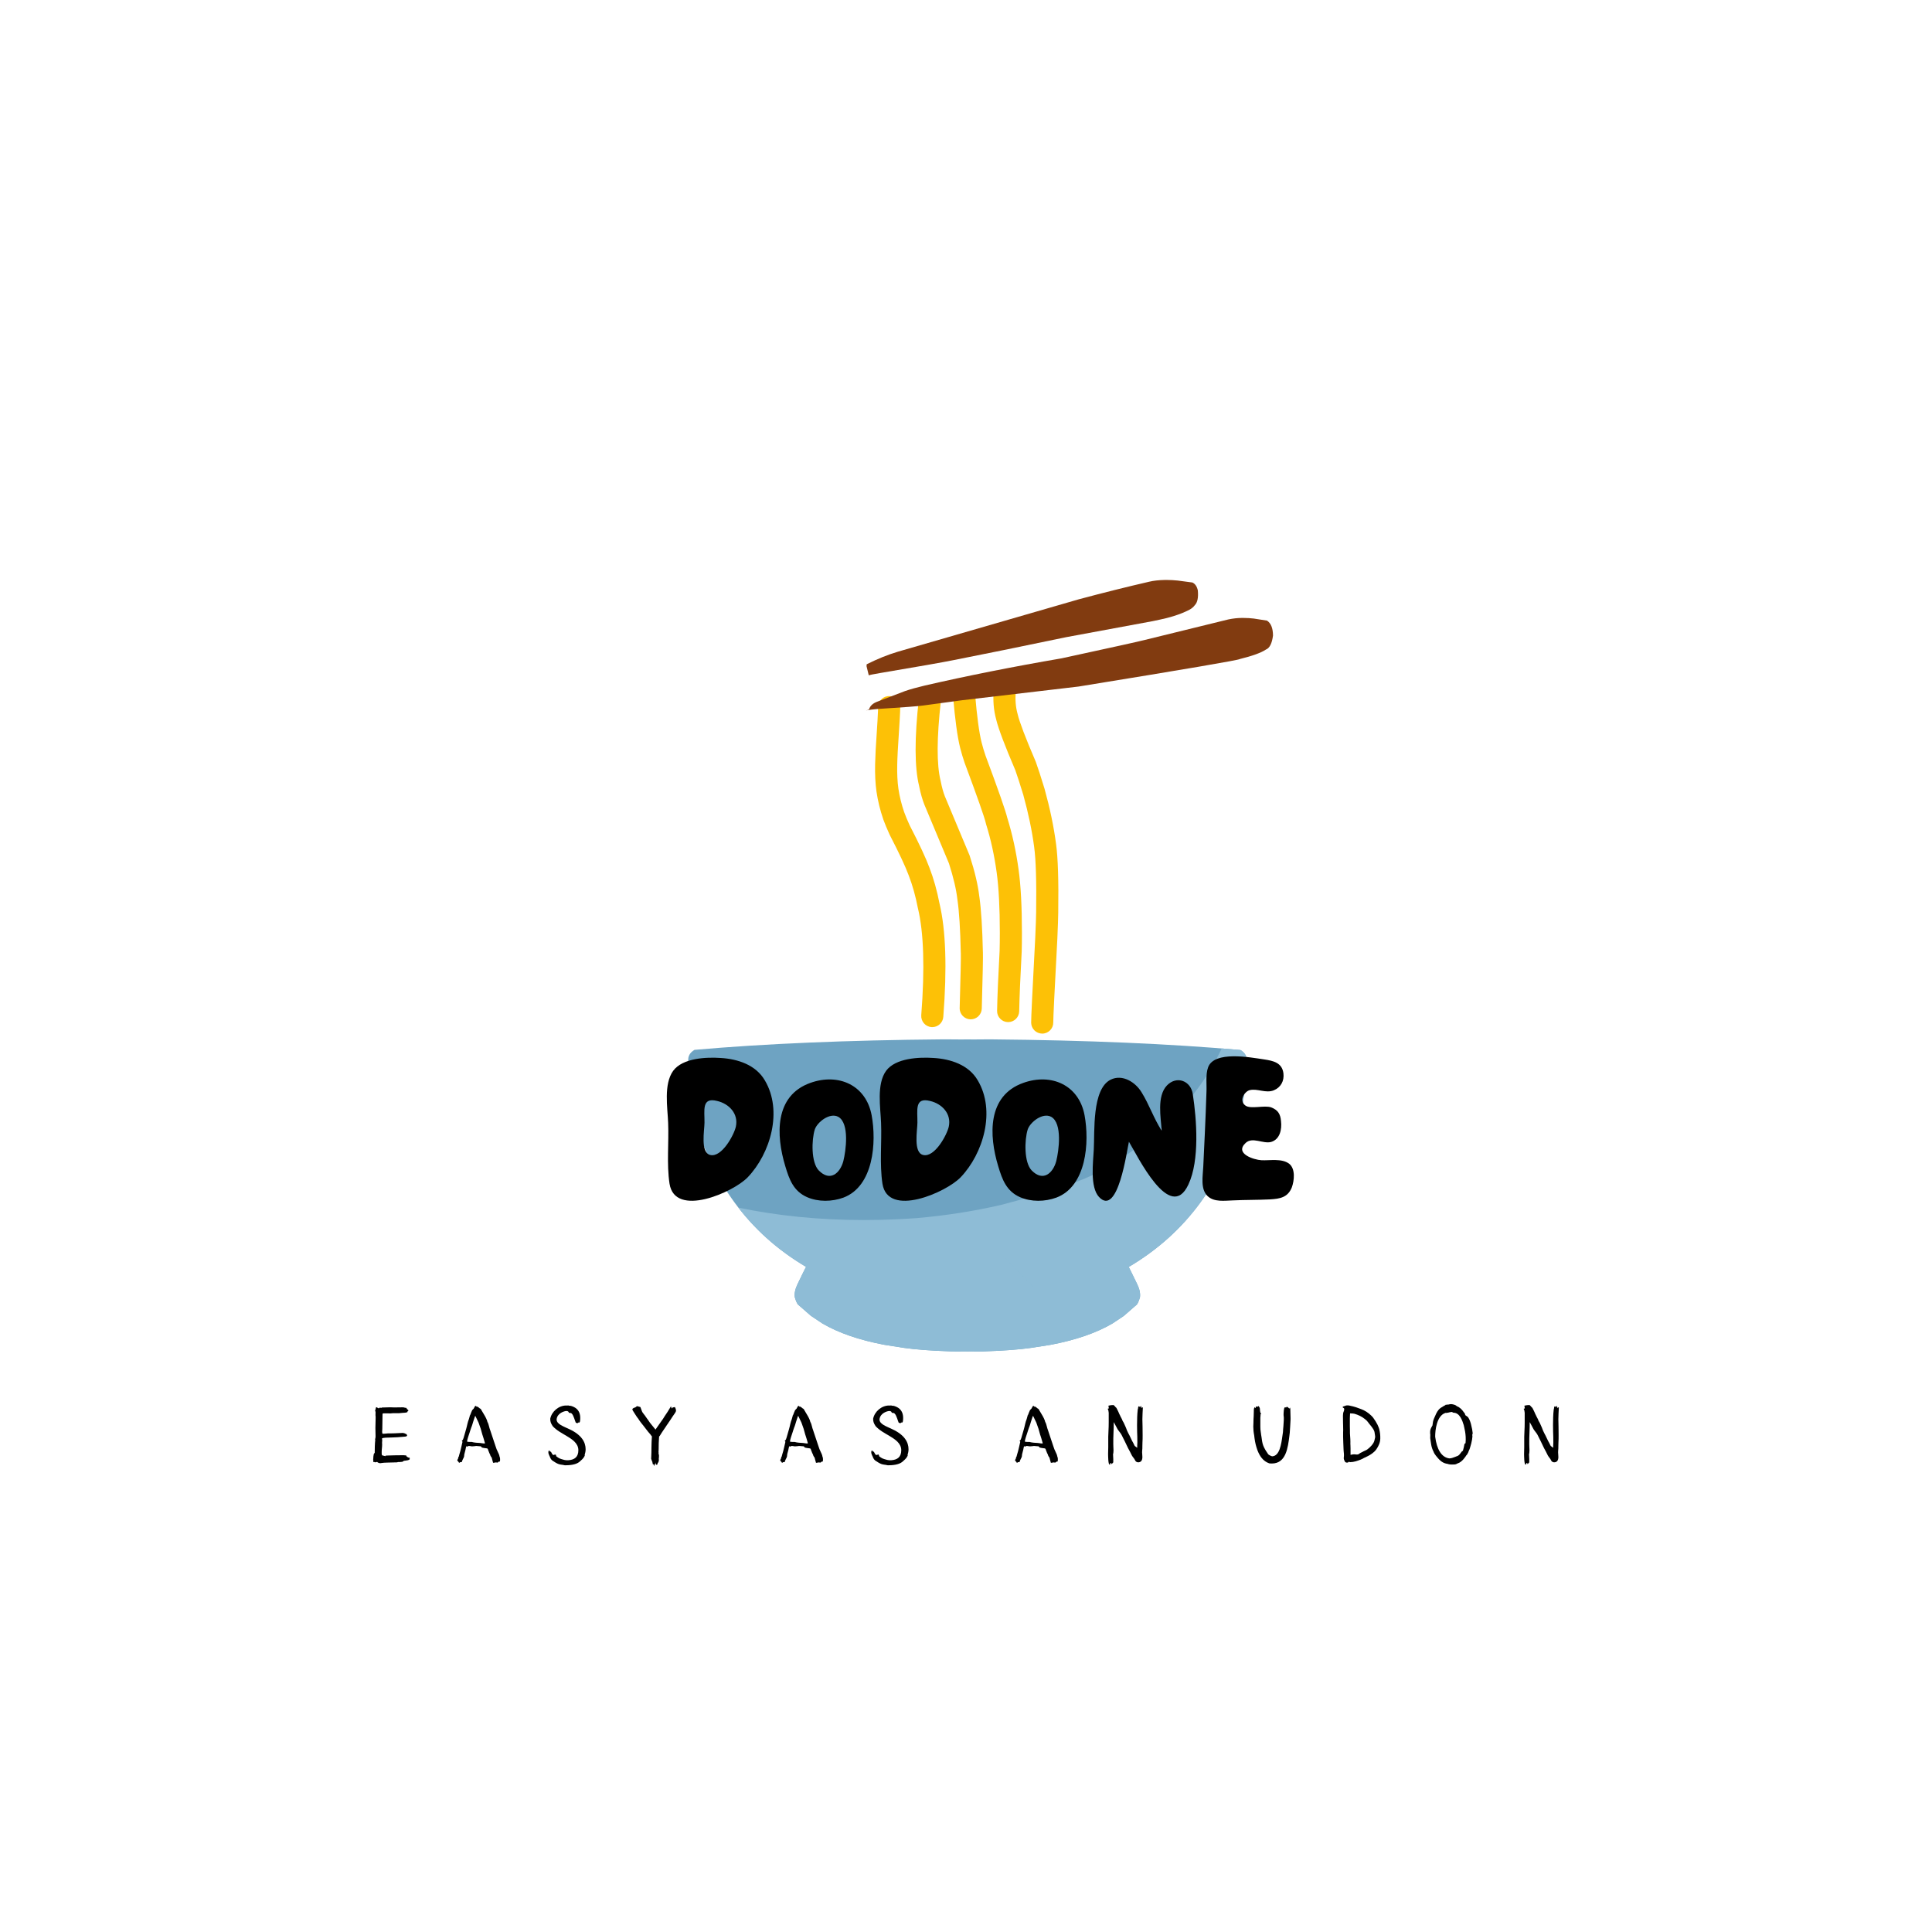 <svg xmlns="http://www.w3.org/2000/svg" xmlns:xlink="http://www.w3.org/1999/xlink" width="500" zoomAndPan="magnify" viewBox="0 0 375 375" height="500" preserveAspectRatio="xMidYMid meet" version="1.0"><defs><g/><clipPath id="ec4ec054c7"><path d="M 133.473 201 L 206 201 L 206 254 L 133.473 254 Z M 133.473 201 " clip-rule="nonzero"/></clipPath><clipPath id="226ee8d3dd"><path d="M 169 238 L 222 238 L 222 262.5 L 169 262.5 Z M 169 238 " clip-rule="nonzero"/></clipPath><clipPath id="f5e951de9d"><path d="M 154 238 L 206 238 L 206 262.5 L 154 262.5 Z M 154 238 " clip-rule="nonzero"/></clipPath><clipPath id="f99aed1f22"><path d="M 143 203 L 242 203 L 242 262.5 L 143 262.5 Z M 143 203 " clip-rule="nonzero"/></clipPath><clipPath id="f1d6a9ad1c"><path d="M 168 112.5 L 233 112.5 L 233 132 L 168 132 Z M 168 112.5 " clip-rule="nonzero"/></clipPath><clipPath id="0122fab4b9"><path d="M 168 119 L 247.473 119 L 247.473 138 L 168 138 Z M 168 119 " clip-rule="nonzero"/></clipPath></defs><path fill="#6ea3c2" d="M 192.594 201.742 L 191.375 201.742 L 187.145 201.773 L 169.91 247.691 C 173.066 249.422 176.281 250.77 179.551 251.73 C 180.348 252.094 182.836 252.598 187.004 253.25 C 188.68 253.441 190.371 253.539 192.078 253.539 C 194.652 253.539 197.262 253.32 199.902 252.883 C 201.223 252.664 202.551 252.391 203.887 252.062 C 207.242 251.145 209.266 250.527 209.957 250.215 C 216.52 247.789 222.121 244.484 226.77 240.301 C 231.414 236.117 235.105 231.055 237.84 225.113 C 239.859 220.316 240.809 217.699 240.695 217.262 C 241.242 215.059 241.664 211.301 241.969 205.992 C 242.059 205.059 241.656 204.328 240.762 203.809 C 227.109 202.598 211.055 201.91 192.594 201.742 " fill-opacity="1" fill-rule="nonzero"/><g clip-path="url(#ec4ec054c7)"><path fill="#6ea3c2" d="M 182.969 201.738 L 184.191 201.742 L 188.422 201.773 L 205.625 247.703 C 202.469 249.43 199.254 250.777 195.984 251.738 C 195.184 252.098 192.699 252.602 188.527 253.25 C 186.852 253.441 185.16 253.535 183.453 253.535 C 180.879 253.535 178.27 253.316 175.629 252.875 C 174.309 252.656 172.98 252.383 171.645 252.051 C 168.289 251.133 166.266 250.516 165.578 250.199 C 159.02 247.77 153.414 244.465 148.77 240.277 C 144.129 236.09 140.441 231.027 137.711 225.082 C 135.695 220.285 134.742 217.668 134.859 217.23 C 134.316 215.023 133.895 211.27 133.594 205.961 C 133.504 205.023 133.906 204.297 134.801 203.777 C 148.453 202.574 164.508 201.895 182.969 201.738 " fill-opacity="1" fill-rule="nonzero"/></g><g clip-path="url(#226ee8d3dd)"><path fill="#6ea3c2" d="M 212.207 238.973 L 212.172 238.973 C 204.844 239.484 199.516 239.945 196.184 240.355 C 194.711 240.527 193.383 240.699 192.199 240.871 L 184.035 242.258 C 183.387 242.355 182.781 242.406 182.215 242.414 L 169.637 255.129 C 170.379 256.094 171.465 257.016 172.895 257.891 C 173.609 258.328 174.414 258.754 175.301 259.168 L 176.699 259.777 C 177.676 260.18 178.734 260.57 179.883 260.949 C 182.918 261.945 186.59 262.398 190.898 262.305 C 194.621 262.188 197.691 261.965 200.105 261.625 L 203.902 261.031 C 206.324 260.574 208.539 260 210.543 259.312 C 212.543 258.621 214.336 257.816 215.918 256.895 L 218.129 255.422 L 220.5 253.352 C 220.734 253.238 220.984 252.734 221.262 251.836 C 221.316 251.457 221.301 251.051 221.211 250.617 C 221.121 250.184 220.957 249.723 220.719 249.234 C 219.211 246.098 218.391 244.5 218.262 244.438 C 217.293 242.848 216.238 241.535 215.105 240.492 C 214.539 239.973 213.953 239.523 213.344 239.141 C 212.832 239.016 212.453 238.961 212.207 238.973 " fill-opacity="1" fill-rule="nonzero"/></g><g clip-path="url(#f5e951de9d)"><path fill="#6ea3c2" d="M 163.336 238.957 L 163.371 238.957 C 170.699 239.473 176.027 239.938 179.355 240.352 C 180.828 240.523 182.156 240.695 183.34 240.867 L 191.504 242.262 C 192.152 242.359 192.758 242.41 193.32 242.418 L 205.895 255.137 C 205.152 256.105 204.066 257.027 202.637 257.898 C 201.918 258.336 201.117 258.762 200.227 259.176 L 198.828 259.785 C 197.855 260.188 196.793 260.578 195.645 260.953 C 192.609 261.949 188.938 262.398 184.629 262.301 C 180.902 262.184 177.836 261.957 175.422 261.617 L 171.625 261.02 C 169.203 260.562 166.988 259.988 164.988 259.297 C 162.984 258.605 161.191 257.801 159.613 256.875 L 157.402 255.402 L 155.031 253.332 C 154.801 253.219 154.547 252.711 154.273 251.812 C 154.215 251.434 154.23 251.027 154.324 250.598 C 154.414 250.164 154.578 249.703 154.816 249.215 C 156.324 246.078 157.145 244.48 157.277 244.422 C 158.246 242.832 159.301 241.516 160.434 240.477 C 161 239.957 161.59 239.508 162.195 239.125 C 162.711 239 163.09 238.945 163.336 238.957 " fill-opacity="1" fill-rule="nonzero"/></g><g clip-path="url(#f99aed1f22)"><path fill="#8ebcd6" d="M 237.133 203.504 C 236.715 204.398 236.266 205.281 235.789 206.148 C 233.914 209.539 231.578 212.719 228.773 215.688 C 225.969 218.656 222.699 221.41 218.961 223.953 L 213.008 227.613 C 210.34 229.012 205.961 230.59 199.871 232.344 C 198.141 232.844 196.273 233.355 194.27 233.879 C 189.004 235.098 183.527 235.953 177.836 236.441 C 176.562 236.531 175.301 236.605 174.047 236.66 L 174.047 236.664 L 174.043 236.664 C 171.875 236.758 169.734 236.809 167.625 236.809 C 159.094 236.805 150.992 236.004 143.324 234.402 L 143.32 234.402 C 144.961 236.523 146.777 238.48 148.77 240.277 C 151.09 242.367 153.648 244.242 156.449 245.895 C 156.047 246.684 155.5 247.789 154.816 249.215 C 154.578 249.703 154.414 250.164 154.324 250.598 C 154.23 251.031 154.215 251.434 154.273 251.812 C 154.547 252.711 154.801 253.219 155.031 253.332 L 157.402 255.402 L 159.613 256.875 C 161.191 257.801 162.984 258.605 164.988 259.297 C 166.988 259.988 169.203 260.562 171.625 261.02 L 175.422 261.617 C 177.836 261.957 180.902 262.184 184.629 262.301 C 185.008 262.309 185.383 262.312 185.754 262.312 C 186.441 262.312 187.109 262.301 187.762 262.27 C 188.418 262.301 189.086 262.316 189.773 262.316 C 190.145 262.316 190.52 262.312 190.898 262.305 C 194.621 262.188 197.691 261.965 200.105 261.625 L 203.902 261.031 C 206.324 260.574 208.539 260 210.543 259.312 C 212.543 258.621 214.336 257.816 215.918 256.895 L 218.129 255.422 L 220.5 253.352 C 220.734 253.238 220.984 252.734 221.262 251.836 C 221.316 251.457 221.301 251.051 221.211 250.617 C 221.121 250.184 220.957 249.723 220.719 249.234 C 220.035 247.809 219.492 246.703 219.09 245.914 C 221.887 244.262 224.445 242.391 226.77 240.301 C 231.414 236.117 235.105 231.055 237.84 225.113 C 239.859 220.316 240.809 217.699 240.695 217.262 C 241.242 215.059 241.664 211.301 241.969 205.992 C 242.059 205.059 241.656 204.328 240.762 203.809 C 239.57 203.703 238.363 203.602 237.137 203.504 Z M 201.238 235.992 L 202.629 239.707 C 200.258 239.91 198.285 240.105 196.707 240.293 C 198.285 240.105 200.258 239.91 202.629 239.707 Z M 193.32 242.418 L 200.832 250.016 L 200.828 250.016 Z M 203.047 252.262 L 203.043 252.262 C 203.043 252.262 203.043 252.262 203.047 252.262 Z M 187.766 253.328 L 187.762 253.328 C 187.762 253.328 187.762 253.328 187.766 253.328 Z M 187.766 253.328 " fill-opacity="1" fill-rule="nonzero"/></g><g clip-path="url(#f1d6a9ad1c)"><path fill="#813b10" d="M 226.379 112.566 L 226.113 112.57 C 224.922 112.594 223.914 112.707 223.09 112.902 C 218.844 113.879 214.285 115.016 209.422 116.316 L 174.27 126.496 C 172.32 127.078 170.328 127.883 168.297 128.902 C 168.227 128.875 168.191 129.012 168.195 129.312 L 168.629 131.086 C 168.805 131.004 169.523 130.859 170.785 130.645 C 178.152 129.406 182.938 128.562 185.145 128.117 C 190.801 127.008 198.074 125.523 206.957 123.672 L 223.75 120.562 C 225.734 120.156 227.121 119.816 227.906 119.547 C 228.973 119.219 229.961 118.82 230.871 118.348 C 231.301 118.113 231.645 117.824 231.902 117.477 C 232.434 116.938 232.629 115.977 232.496 114.586 C 232.324 113.82 231.973 113.312 231.441 113.062 L 228.59 112.684 C 227.926 112.613 227.191 112.574 226.379 112.566 " fill-opacity="1" fill-rule="nonzero"/></g><path fill="#fdc106" d="M 172.59 135.109 C 172.484 135.109 172.383 135.117 172.277 135.133 C 171.148 135.297 170.352 136.312 170.445 137.434 C 170.438 138.062 170.281 140.777 169.965 145.586 L 169.965 145.617 C 169.91 146.691 169.875 147.602 169.859 148.348 C 169.816 150.324 169.906 152.09 170.125 153.652 L 170.129 153.664 C 170.391 155.453 170.828 157.238 171.438 159.02 L 171.445 159.039 L 171.449 159.059 C 171.762 159.918 172.172 160.902 172.68 162.016 C 172.695 162.047 172.711 162.078 172.727 162.109 C 174.535 165.613 175.754 168.211 176.375 169.902 L 176.387 169.934 C 177.121 171.836 177.707 173.918 178.141 176.176 C 178.148 176.207 178.156 176.242 178.164 176.273 C 179.305 181.012 179.52 187.938 178.816 197.051 C 178.727 198.234 179.609 199.266 180.789 199.355 C 180.848 199.359 180.902 199.363 180.957 199.363 C 182.066 199.363 183.008 198.508 183.094 197.383 C 183.832 187.879 183.586 180.539 182.359 175.367 L 182.355 175.367 C 181.875 172.871 181.227 170.555 180.402 168.418 C 179.723 166.574 178.453 163.848 176.586 160.234 L 176.582 160.234 C 176.125 159.234 175.762 158.359 175.492 157.613 C 174.969 156.09 174.598 154.57 174.375 153.051 C 174.188 151.719 174.113 150.18 174.152 148.438 L 174.152 148.43 C 174.164 147.738 174.195 146.883 174.25 145.863 C 174.582 140.754 174.742 137.898 174.734 137.305 C 174.734 137.176 174.723 137.055 174.707 136.949 C 174.555 135.879 173.637 135.109 172.59 135.109 Z M 172.59 135.109 " fill-opacity="1" fill-rule="nonzero"/><path fill="#fdc106" d="M 180.492 133.617 C 179.418 133.617 178.488 134.426 178.363 135.523 C 177.488 143.277 177.504 148.957 178.402 152.566 L 178.398 152.566 C 178.68 153.977 179.023 155.184 179.426 156.195 L 179.438 156.223 L 184.188 167.578 C 185.055 170.277 185.605 172.613 185.832 174.586 C 185.836 174.605 185.836 174.625 185.84 174.645 C 186.176 176.957 186.391 180.367 186.488 184.883 C 186.488 184.926 186.492 184.969 186.496 185.008 C 186.531 185.621 186.457 189.164 186.273 195.645 C 186.238 196.828 187.172 197.816 188.355 197.852 C 188.375 197.852 188.398 197.852 188.418 197.852 C 189.574 197.852 190.527 196.93 190.562 195.766 C 190.746 189.316 190.82 185.66 190.781 184.789 L 190.777 184.789 C 190.676 180.137 190.449 176.57 190.098 174.09 L 190.094 174.09 C 189.832 171.809 189.211 169.16 188.23 166.141 C 188.215 166.086 188.191 166.031 188.172 165.973 L 183.398 154.566 C 183.09 153.789 182.82 152.812 182.59 151.637 C 182.582 151.598 182.574 151.562 182.566 151.527 C 181.789 148.422 181.812 143.246 182.629 136.004 C 182.762 134.824 181.914 133.762 180.734 133.629 C 180.656 133.621 180.574 133.617 180.492 133.617 Z M 180.492 133.617 " fill-opacity="1" fill-rule="nonzero"/><path fill="#fdc106" d="M 187.125 132.766 C 187.066 132.766 187.004 132.766 186.941 132.773 C 185.762 132.871 184.887 133.91 184.984 135.09 C 185.375 139.684 185.832 143.031 186.359 145.129 L 186.359 145.137 C 186.621 146.152 186.91 147.129 187.23 148.062 C 187.238 148.078 187.242 148.098 187.25 148.113 C 189.738 154.781 191.105 158.68 191.359 159.816 C 191.371 159.871 191.387 159.93 191.402 159.988 C 192.324 162.938 193.004 166.055 193.453 169.34 L 193.453 169.344 C 193.859 172.266 194.062 176.164 194.066 181.051 C 194.066 182.418 194.051 183.594 194.023 184.578 C 193.75 189.57 193.586 193.445 193.535 196.203 C 193.512 197.387 194.453 198.367 195.637 198.391 C 195.652 198.391 195.664 198.391 195.68 198.391 C 196.844 198.391 197.801 197.457 197.824 196.285 C 197.879 193.57 198.039 189.727 198.309 184.758 L 198.312 184.707 C 198.344 183.676 198.355 182.457 198.355 181.051 C 198.355 175.969 198.137 171.875 197.703 168.758 C 197.23 165.281 196.508 161.973 195.539 158.828 L 195.535 158.828 C 195.215 157.449 193.801 153.395 191.289 146.668 C 191.008 145.844 190.75 144.984 190.52 144.082 C 190.051 142.211 189.629 139.094 189.262 134.73 C 189.168 133.609 188.23 132.766 187.125 132.766 Z M 187.125 132.766 " fill-opacity="1" fill-rule="nonzero"/><path fill="#fdc106" d="M 195.031 131.91 C 193.941 131.91 193.008 132.742 192.898 133.852 C 192.699 135.898 192.859 137.855 193.379 139.719 L 193.375 139.719 C 193.816 141.516 195.051 144.773 197.074 149.5 C 197.445 150.543 197.969 152.156 198.641 154.348 L 198.637 154.348 C 199.613 157.887 200.312 161.234 200.73 164.395 L 200.73 164.402 C 201.07 166.883 201.195 171.113 201.113 177.098 L 201.113 177.105 C 201.102 178.035 201.047 179.668 200.941 182 C 200.398 192.184 200.133 197.688 200.148 198.52 C 200.172 199.691 201.129 200.621 202.293 200.621 C 202.309 200.621 202.324 200.621 202.34 200.621 C 203.523 200.598 204.465 199.617 204.438 198.434 C 204.426 197.707 204.688 192.301 205.23 182.211 L 205.23 182.191 C 205.336 179.812 205.391 178.137 205.402 177.16 C 205.492 170.969 205.352 166.523 204.984 163.832 C 204.539 160.457 203.797 156.898 202.758 153.148 C 202.754 153.129 202.746 153.109 202.742 153.09 C 202.027 150.758 201.473 149.043 201.07 147.938 C 201.059 147.902 201.043 147.863 201.027 147.824 C 199.062 143.25 197.898 140.191 197.531 138.648 C 197.527 138.621 197.52 138.598 197.512 138.57 C 197.137 137.219 197.023 135.781 197.168 134.266 C 197.285 133.086 196.422 132.035 195.242 131.922 C 195.172 131.914 195.102 131.91 195.031 131.91 Z M 195.031 131.91 " fill-opacity="1" fill-rule="nonzero"/><g clip-path="url(#0122fab4b9)"><path fill="#813b10" d="M 241.309 119.941 L 241.059 119.941 C 240.207 119.945 239.332 120.043 238.441 120.227 L 222.133 124.23 C 221.254 124.465 215.887 125.652 206.039 127.785 C 196.598 129.406 187.73 131.168 179.426 133.082 C 177.957 133.43 176.711 133.777 175.684 134.129 L 170.379 136.156 C 169.453 136.477 168.887 136.988 168.684 137.695 C 168.566 137.773 168.371 137.84 168.09 137.898 C 168.676 137.785 169.387 137.695 170.223 137.621 C 175.32 137.301 178.301 137.074 179.168 136.941 L 186.758 135.914 L 209.352 133.258 C 230.09 129.891 240.527 128.113 240.664 127.914 C 243.105 127.312 244.793 126.699 245.715 126.078 C 246.434 125.797 246.891 124.891 247.09 123.359 C 247.078 121.918 246.688 120.953 245.922 120.461 L 243.355 120.059 C 242.746 119.984 242.066 119.945 241.309 119.941 " fill-opacity="1" fill-rule="nonzero"/></g><g fill="#000000" fill-opacity="1"><g transform="translate(128.828, 233.075)"><g><path d="M 1.129 -3.312 C 2.184 3.352 13.492 -1.637 16.301 -4.562 C 20.703 -9.164 23.16 -17.469 19.613 -23.395 C 17.859 -26.398 14.348 -27.527 11.074 -27.723 C 8.266 -27.918 3.664 -27.723 1.832 -25.227 C -0.039 -22.617 0.742 -18.133 0.859 -15.129 C 1.016 -11.27 0.547 -7.137 1.129 -3.312 Z M 9.047 -8.891 C 7.059 -9.32 7.914 -13.727 7.914 -15.168 C 7.953 -17.508 7.293 -20.16 10.371 -19.379 C 12.711 -18.832 14.543 -16.883 14 -14.387 C 13.648 -12.789 11.27 -8.383 9.047 -8.891 Z M 9.047 -8.891 "/></g></g></g><g fill="#000000" fill-opacity="1"><g transform="translate(150.74, 233.075)"><g><path d="M 12.984 -0.625 C 18.832 -2.848 19.418 -11.348 18.445 -16.609 C 17.352 -22.461 12.008 -24.84 6.551 -22.887 C -0.469 -20.395 -0.117 -12.672 1.676 -6.746 C 2.457 -4.133 3.273 -1.871 5.926 -0.703 C 8.07 0.234 10.762 0.195 12.984 -0.625 Z M 8.188 -5.887 C 6.668 -7.449 6.785 -11.855 7.41 -13.844 C 7.875 -15.246 10.293 -17.195 11.969 -16.301 C 14.191 -15.051 13.453 -9.672 12.945 -7.68 C 12.32 -5.383 10.41 -3.625 8.188 -5.887 Z M 8.188 -5.887 "/></g></g></g><g fill="#000000" fill-opacity="1"><g transform="translate(170.156, 233.075)"><g><path d="M 1.129 -3.312 C 2.184 3.352 13.492 -1.637 16.301 -4.562 C 20.703 -9.164 23.16 -17.469 19.613 -23.395 C 17.859 -26.398 14.348 -27.527 11.074 -27.723 C 8.266 -27.918 3.664 -27.723 1.832 -25.227 C -0.039 -22.617 0.742 -18.133 0.859 -15.129 C 1.016 -11.27 0.547 -7.137 1.129 -3.312 Z M 9.047 -8.891 C 7.059 -9.32 7.914 -13.727 7.914 -15.168 C 7.953 -17.508 7.293 -20.16 10.371 -19.379 C 12.711 -18.832 14.543 -16.883 14 -14.387 C 13.648 -12.789 11.27 -8.383 9.047 -8.891 Z M 9.047 -8.891 "/></g></g></g><g fill="#000000" fill-opacity="1"><g transform="translate(192.067, 233.075)"><g><path d="M 12.984 -0.625 C 18.832 -2.848 19.418 -11.348 18.445 -16.609 C 17.352 -22.461 12.008 -24.84 6.551 -22.887 C -0.469 -20.395 -0.117 -12.672 1.676 -6.746 C 2.457 -4.133 3.273 -1.871 5.926 -0.703 C 8.07 0.234 10.762 0.195 12.984 -0.625 Z M 8.188 -5.887 C 6.668 -7.449 6.785 -11.855 7.41 -13.844 C 7.875 -15.246 10.293 -17.195 11.969 -16.301 C 14.191 -15.051 13.453 -9.672 12.945 -7.68 C 12.32 -5.383 10.41 -3.625 8.188 -5.887 Z M 8.188 -5.887 "/></g></g></g><g fill="#000000" fill-opacity="1"><g transform="translate(211.483, 233.075)"><g><path d="M 1.832 -0.742 C 5.535 3.199 7.254 -9.863 7.641 -11.465 C 9.242 -8.852 15.637 4.484 19.184 -3.16 C 21.406 -7.875 20.781 -15.832 20.043 -20.668 C 19.691 -23.277 16.922 -24.371 15.012 -22.383 C 13.023 -20.277 13.844 -16.145 14 -13.609 C 12.438 -16.027 11.582 -18.676 10.098 -21.055 C 8.93 -23.004 6.395 -24.645 4.094 -23.512 C 0.43 -21.68 1.016 -13.414 0.82 -9.941 C 0.703 -7.527 0.039 -2.691 1.832 -0.742 Z M 1.832 -0.742 "/></g></g></g><g fill="#000000" fill-opacity="1"><g transform="translate(232.81, 233.075)"><g><path d="M 6.473 -0.078 C 8.891 -0.195 11.309 -0.156 13.688 -0.273 C 15.676 -0.391 17.156 -0.664 17.938 -2.613 C 18.406 -3.898 18.676 -6.238 17.391 -7.215 C 15.949 -8.266 13.688 -7.797 12.047 -7.875 C 10.566 -7.953 6.746 -9.164 8.969 -11.23 C 10.293 -12.477 12.359 -10.996 13.922 -11.426 C 15.637 -11.934 16.027 -13.883 15.832 -15.48 C 15.715 -16.844 15.246 -17.625 13.922 -18.133 C 12.633 -18.598 9.941 -17.742 8.93 -18.484 C 7.566 -19.457 8.812 -21.289 9.789 -21.484 C 11.27 -21.836 12.867 -20.82 14.426 -21.445 C 15.793 -21.992 16.492 -23.277 16.301 -24.762 C 16.027 -26.828 14.309 -27.18 12.516 -27.449 C 9.863 -27.84 2.848 -29.168 1.676 -25.891 C 1.168 -24.488 1.441 -22.539 1.363 -21.094 C 1.285 -18.484 1.168 -15.871 1.055 -13.258 C 0.938 -11.035 0.859 -8.812 0.742 -6.59 C 0.664 -4.836 0.156 -2.301 1.559 -0.938 C 2.848 0.312 4.914 -0.039 6.473 -0.078 Z M 6.473 -0.078 "/></g></g></g><g fill="#000000" fill-opacity="1"><g transform="translate(71.529, 283.48)"><g><path d="M 1.277 -9.605 C 1.367 -9.516 1.367 -9.422 1.367 -9.305 C 1.367 -9.137 1.352 -8.957 1.352 -8.793 C 1.383 -8.629 1.383 -8.477 1.383 -8.328 C 1.383 -7.77 1.336 -6.883 1.336 -6.281 C 1.336 -5.758 1.367 -5.246 1.367 -4.719 C 1.367 -4.523 1.352 -4.328 1.277 -4.117 L 1.277 -4.074 C 1.277 -4.043 1.309 -4.012 1.309 -3.996 C 1.219 -3.172 1.203 -2.285 1.203 -1.441 C 0.977 -1.441 1.008 -0.977 0.945 -0.766 L 0.918 -0.301 C 0.918 -0.27 0.902 -0.227 0.902 -0.195 C 0.902 -0.105 0.918 -0.016 0.934 0.074 C 0.934 0.18 0.918 0.227 0.918 0.254 C 0.934 0.285 0.961 0.301 1.035 0.301 C 1.051 0.301 1.082 0.285 1.129 0.285 C 1.188 0.332 1.262 0.359 1.309 0.359 C 1.43 0.316 1.562 0.285 1.699 0.285 C 1.699 0.359 2.027 0.527 2.27 0.527 C 2.449 0.527 2.719 0.438 2.977 0.438 C 3.41 0.438 3.895 0.375 4.391 0.391 L 5.562 0.359 C 5.652 0.301 5.727 0.301 5.816 0.301 L 6.176 0.301 C 6.254 0.27 6.297 0.27 6.387 0.27 L 6.508 0.27 C 6.672 0.18 6.762 0.148 6.762 0.148 L 6.855 0.059 C 7.215 0.016 8.012 -0.031 8.012 -0.316 C 8.012 -0.344 7.996 -0.391 7.949 -0.406 C 7.949 -0.422 7.922 -0.48 8.027 -0.543 C 8.012 -0.555 7.996 -0.57 7.965 -0.57 C 7.949 -0.57 7.922 -0.555 7.891 -0.555 C 7.574 -0.555 7.426 -0.828 7.352 -0.828 L 7.336 -0.828 L 7.336 -0.918 L 7.352 -0.934 C 7.352 -0.945 7.336 -0.945 7.336 -0.945 L 7.289 -0.992 C 7.141 -0.992 6.957 -0.992 6.824 -1.023 C 5.832 -1.023 4.312 -0.992 3.605 -0.961 C 3.457 -0.945 3.336 -0.945 3.293 -0.934 L 3.293 -0.84 L 2.719 -0.977 C 2.512 -0.977 2.555 -1.504 2.555 -1.668 C 2.555 -2.148 2.645 -2.586 2.645 -3.098 C 2.645 -3.203 2.645 -3.305 2.629 -3.41 L 2.66 -3.969 C 2.66 -4.074 2.613 -4.133 2.613 -4.238 C 2.66 -4.48 3.801 -4.418 4.492 -4.465 C 5.184 -4.465 5.953 -4.539 6.84 -4.613 C 7.062 -4.629 7.32 -4.645 7.395 -4.719 C 7.441 -4.766 7.453 -4.793 7.484 -4.809 C 7.484 -4.93 7.41 -5.172 7.184 -5.172 C 7.078 -5.305 6.688 -5.305 6.75 -5.352 C 6.164 -5.352 5.305 -5.262 4.465 -5.262 L 3.816 -5.262 C 3.441 -5.23 3.051 -5.184 2.781 -5.184 C 2.676 -5.184 2.645 -5.379 2.645 -5.562 L 2.676 -6.164 C 2.676 -7.109 2.719 -8.086 2.719 -8.973 C 2.75 -9.152 2.797 -9.152 2.961 -9.152 L 3.637 -9.152 C 3.832 -9.152 4.027 -9.137 4.254 -9.137 C 4.418 -9.137 4.613 -9.168 4.793 -9.184 L 5.969 -9.184 L 6.566 -9.242 C 6.898 -9.273 7.246 -9.242 7.559 -9.395 L 7.559 -9.469 C 7.559 -9.621 7.727 -9.574 7.754 -9.723 C 7.59 -9.859 7.574 -9.949 7.453 -9.98 L 7.453 -10.023 C 7.379 -10.086 7.395 -10.234 7.246 -10.234 L 7.078 -10.234 C 6.898 -10.355 6.371 -10.312 6.07 -10.312 C 5.711 -10.312 5.352 -10.297 5.02 -10.297 C 4.734 -10.297 4.465 -10.324 4.195 -10.324 C 3.668 -10.324 3.156 -10.281 2.586 -10.281 C 2.512 -10.207 2.449 -10.207 2.418 -10.207 C 2.375 -10.207 2.344 -10.25 2.344 -10.25 C 2.238 -10.25 2.18 -10.25 2.059 -10.207 L 2.059 -10.16 C 2.027 -10.129 2 -10.129 1.969 -10.129 C 1.863 -10.129 1.625 -10.355 1.488 -10.355 C 1.398 -10.219 1.352 -9.844 1.277 -9.605 Z M 1.277 -9.605 "/></g></g></g><g fill="#000000" fill-opacity="1"><g transform="translate(88.317, 283.48)"><g><path d="M 0.633 0.332 C 0.645 0.332 0.723 0.285 0.738 0.27 C 0.738 0.285 0.723 0.316 0.723 0.332 C 0.723 0.406 0.781 0.449 0.828 0.449 C 0.945 0.449 0.871 0.316 1.141 0.316 C 1.203 0.316 1.277 0.316 1.293 0.301 C 1.293 0.301 1.309 0.316 1.324 0.316 C 1.336 0.18 1.398 0.031 1.457 -0.09 L 1.531 -0.254 C 1.625 -0.391 1.758 -0.691 1.789 -0.887 C 1.789 -0.902 1.773 -0.918 1.773 -0.934 L 1.805 -1.188 C 1.82 -1.367 2.027 -1.926 2.09 -2.375 L 2.18 -2.75 L 2.539 -2.707 C 2.539 -2.691 2.523 -2.855 2.629 -2.824 C 2.691 -2.824 2.902 -2.797 3.008 -2.797 C 2.992 -2.797 2.992 -2.781 2.992 -2.781 C 3.141 -2.75 3.277 -2.75 3.426 -2.75 C 3.605 -2.75 3.879 -2.797 3.953 -2.797 C 4.027 -2.797 4.043 -2.824 4.09 -2.824 C 4.328 -2.824 4.734 -2.75 4.977 -2.75 C 5.109 -2.75 5.156 -2.512 5.23 -2.512 C 5.367 -2.465 5.516 -2.449 5.68 -2.418 L 6.238 -2.344 C 6.371 -2.316 6.434 -2.059 6.523 -1.773 C 6.582 -1.668 6.629 -1.625 6.629 -1.504 L 6.719 -1.336 C 6.672 -1.293 6.824 -1.262 6.824 -1.098 C 6.824 -1.066 6.867 -0.934 6.898 -0.902 L 7.035 -0.633 C 7.051 -0.633 7.078 -0.645 7.094 -0.66 C 7.125 -0.555 7.379 0.449 7.395 0.449 C 7.754 0.449 7.605 0.375 8.07 0.375 C 8.07 0.449 8.355 0.449 8.535 0.18 C 8.566 0.18 8.582 0.242 8.613 0.242 C 8.656 0.242 8.719 0.195 8.719 0.09 L 8.719 0.059 C 8.719 0.031 8.719 0.031 8.746 0.031 L 8.746 -0.301 C 8.746 -0.543 8.672 -0.676 8.598 -0.918 C 8.598 -0.934 8.613 -0.945 8.613 -0.961 C 8.613 -0.992 8.477 -1.336 8.07 -2.195 L 7.832 -2.887 C 7.516 -3.789 7.273 -4.57 7.02 -5.32 L 6.84 -5.863 C 6.629 -6.371 6.566 -6.957 6.344 -7.426 C 6.328 -7.426 6.312 -7.41 6.312 -7.41 C 6.254 -7.816 5.906 -8.477 5.711 -8.793 C 5.516 -9.109 5.336 -9.41 5.184 -9.68 L 5.051 -9.918 C 5.004 -9.98 4.961 -10.055 4.793 -10.129 C 4.793 -10.113 4.781 -10.113 4.781 -10.102 C 4.781 -10.191 4.48 -10.355 4.297 -10.477 C 4.238 -10.461 4.207 -10.445 4.195 -10.43 C 4.164 -10.508 4.09 -10.598 3.984 -10.598 C 3.922 -10.598 3.895 -10.535 3.848 -10.477 L 3.605 -10.039 C 3.488 -9.98 3.426 -9.828 3.336 -9.77 L 3.141 -9.32 C 3.035 -9.094 2.961 -8.746 2.855 -8.703 C 2.855 -8.672 2.871 -8.656 2.871 -8.656 C 2.84 -8.582 2.84 -8.508 2.812 -8.445 L 2.707 -8.07 C 2.418 -7.352 2.375 -6.84 2.164 -6.117 L 1.684 -4.449 C 1.52 -3.801 1.324 -3.906 1.324 -3.758 C 1.398 -3.711 1.383 -3.742 1.457 -3.637 C 1.293 -3.008 1.129 -2.043 0.84 -1.172 L 0.723 -0.723 C 0.738 -0.723 0.645 -0.707 0.645 -0.676 C 0.645 -0.676 0.66 -0.66 0.66 -0.645 C 0.645 -0.543 0.602 -0.422 0.586 -0.344 L 0.449 -0.105 C 0.449 -0.047 0.449 -0.016 0.48 0 L 0.48 0.031 C 0.465 0.047 0.465 0.059 0.465 0.074 C 0.465 0.121 0.617 0.164 0.602 0.164 C 0.617 0.164 0.633 0.148 0.66 0.137 Z M 5.785 -3.305 L 5.547 -3.305 L 4.883 -3.398 C 4.418 -3.426 3.773 -3.441 3.215 -3.605 C 3.172 -3.605 3.098 -3.594 3.035 -3.594 C 2.871 -3.594 2.344 -3.605 2.344 -3.684 C 2.344 -4.059 2.691 -4.945 2.824 -5.395 C 2.93 -5.773 3.066 -6.117 3.172 -6.449 C 3.246 -6.523 3.531 -7.559 3.531 -7.531 C 3.621 -7.727 3.742 -8.266 3.848 -8.492 L 3.938 -8.672 L 4.57 -7.352 C 5.004 -6.191 5.02 -6.102 5.305 -5.035 L 5.395 -4.766 C 5.457 -4.586 5.5 -4.402 5.562 -4.238 L 5.816 -3.352 C 5.816 -3.336 5.816 -3.336 5.785 -3.305 Z M 5.785 -3.305 "/></g></g></g><g fill="#000000" fill-opacity="1"><g transform="translate(105.826, 283.48)"><g><path d="M 6.555 -7.352 C 6.66 -7.352 6.734 -7.484 6.75 -7.59 C 7.125 -10.07 5.367 -10.477 4.961 -10.609 L 4.914 -10.609 C 4.781 -10.609 4.508 -10.641 4.391 -10.703 C 4.391 -10.703 4.391 -10.656 4.344 -10.656 C 4.254 -10.672 4.164 -10.672 4.074 -10.672 C 2.602 -10.672 1.262 -9.5 0.977 -8.117 C 0.977 -7.605 1.035 -7.305 1.457 -6.66 C 2.238 -5.816 3.215 -5.32 4.102 -4.793 C 5.199 -4.133 6.434 -3.352 6.434 -2 C 6.434 -0.691 5.711 -0.121 4.449 -0.047 C 4.207 -0.047 3.953 -0.047 3.727 -0.105 C 2.781 -0.359 2.707 -0.391 2.133 -0.828 L 2.133 -0.918 C 2.133 -0.961 2.09 -1.035 2.059 -1.035 L 2.059 -1.172 C 2.016 -1.172 2.016 -1.219 2.016 -1.219 L 1.969 -1.172 L 1.969 -1.129 L 1.926 -1.129 C 1.926 -1.082 1.879 -1.082 1.879 -1.082 C 1.832 -1.129 1.832 -1.129 1.832 -1.172 C 1.82 -1.172 1.699 -1.066 1.699 -1.035 C 1.668 -1.082 1.699 -1.082 1.668 -1.129 C 1.668 -1.082 1.547 -1.066 1.547 -1.066 C 1.367 -1.156 1.219 -1.52 1.098 -1.727 C 1.051 -1.699 1.008 -1.699 0.961 -1.699 C 0.902 -1.863 0.797 -1.926 0.723 -1.926 C 0.66 -1.895 0.617 -1.82 0.617 -1.715 C 0.617 -1.668 0.617 -1.637 0.633 -1.594 C 0.602 -1.562 0.602 -1.531 0.602 -1.504 C 0.645 -1.324 0.707 -1.156 0.766 -1.008 C 0.934 -0.766 0.918 -0.406 1.367 0 C 1.848 0.316 2.195 0.543 2.555 0.676 C 2.887 0.797 3.172 0.812 3.441 0.855 C 3.578 0.855 3.699 0.934 3.832 0.934 C 4.734 0.934 5.938 0.828 6.613 0.285 C 6.957 -0.047 7.379 -0.316 7.605 -0.812 C 7.664 -0.812 7.605 -0.887 7.695 -0.992 L 7.695 -1.035 L 7.648 -1.035 C 7.77 -1.43 7.844 -1.82 7.844 -2.18 C 7.844 -3.562 7.051 -4.977 4.703 -6.07 C 3.488 -6.645 2.211 -7.062 2.211 -7.965 C 2.328 -9.242 3.789 -9.605 4.102 -9.605 C 4.375 -9.605 4.434 -9.516 4.555 -9.422 L 4.555 -9.305 C 4.809 -9.109 5.035 -9.469 5.41 -8.719 C 5.426 -8.703 5.621 -8.207 5.621 -8.207 C 5.621 -8.223 5.906 -7.363 5.922 -7.363 C 6.223 -7.141 6.371 -7.273 6.449 -7.395 C 6.477 -7.352 6.508 -7.352 6.555 -7.352 Z M 6.523 -7.5 C 6.523 -7.453 6.508 -7.453 6.477 -7.469 C 6.508 -7.531 6.523 -7.559 6.523 -7.5 Z M 6.523 -7.5 "/></g></g></g><g fill="#000000" fill-opacity="1"><g transform="translate(122.584, 283.48)"><g><path d="M 3.816 -0.602 C 3.816 -0.527 3.816 -0.449 3.801 -0.344 L 3.969 0.137 L 4.043 0.285 C 4.043 0.375 4.074 0.465 4.09 0.555 L 4.164 0.812 C 4.223 0.812 4.207 0.738 4.285 0.738 C 4.297 0.738 4.312 0.75 4.312 0.75 L 4.359 1.051 C 4.434 1.262 4.449 0.512 4.48 0.723 C 4.523 0.781 4.523 0.828 4.539 0.887 L 4.66 0.344 L 4.66 0.422 C 4.66 0.555 4.703 0.828 4.883 0.84 C 4.93 0.84 4.988 0.781 5.02 0.738 L 5.066 0.586 C 5.066 0.586 5.051 0.57 5.051 0.555 C 5.051 0.48 5.246 0.359 5.246 0.227 L 5.246 0.148 C 5.289 0.09 5.305 0.031 5.305 -0.074 C 5.305 -0.148 5.289 -0.211 5.289 -0.285 C 5.289 -0.406 5.289 -0.527 5.32 -0.645 L 5.32 -1.035 C 5.32 -1.156 5.246 -1.188 5.246 -1.336 C 5.262 -1.473 5.246 -1.52 5.246 -1.652 C 5.23 -1.684 5.23 -1.699 5.23 -1.715 C 5.23 -1.715 5.262 -1.773 5.262 -2.223 C 5.262 -2.977 5.277 -3.832 5.336 -4.465 C 5.336 -4.48 5.352 -4.523 5.352 -4.539 C 5.379 -4.719 5.262 -4.613 5.457 -4.75 C 5.695 -5.156 5.98 -5.574 6.223 -5.938 L 6.645 -6.555 L 6.867 -6.898 C 6.988 -7.035 7.094 -7.215 7.184 -7.363 L 7.305 -7.531 L 7.516 -7.844 L 7.949 -8.508 L 8.434 -9.215 C 8.523 -9.332 8.629 -9.527 8.629 -9.695 C 8.629 -9.934 8.477 -10.281 8.402 -10.371 C 8.297 -10.312 7.859 -10.371 7.801 -10.055 L 7.648 -10.52 L 7.02 -9.484 L 6.449 -8.629 C 6.207 -8.223 5.953 -7.832 5.727 -7.547 L 5.473 -7.184 L 5.02 -6.539 L 4.645 -5.996 C 4.48 -6.238 4.27 -6.449 4.102 -6.672 C 3.727 -7.109 3.383 -7.559 3.051 -8.086 L 3.051 -8.07 C 2.781 -8.477 2.48 -8.883 2.148 -9.305 C 2 -9.5 1.832 -10.129 1.715 -10.371 L 1.188 -10.52 C 0.887 -10.609 1.023 -10.34 0.496 -10.234 C 0.105 -10.055 0.09 -9.918 0.285 -9.621 L 0.766 -8.867 C 0.887 -8.688 1.008 -8.477 1.129 -8.328 C 1.188 -8.238 1.246 -8.176 1.246 -8.176 L 1.246 -8.191 C 1.594 -7.605 2 -7.141 2.375 -6.66 L 2.887 -5.996 C 3.02 -5.848 3.109 -5.711 3.203 -5.59 L 3.578 -5.156 C 3.637 -5.109 3.699 -4.988 3.789 -4.883 C 3.832 -4.809 3.848 -4.781 3.953 -4.676 C 3.906 -3.996 3.863 -3.23 3.863 -2.539 C 3.863 -1.82 3.848 -1.203 3.816 -0.602 Z M 4.148 -4.465 L 4.012 -4.586 C 4.043 -4.555 4.102 -4.523 4.148 -4.465 Z M 4.148 -4.465 "/></g></g></g><g fill="#000000" fill-opacity="1"><g transform="translate(139.673, 283.48)"><g/></g></g><g fill="#000000" fill-opacity="1"><g transform="translate(150.992, 283.48)"><g><path d="M 0.633 0.332 C 0.645 0.332 0.723 0.285 0.738 0.27 C 0.738 0.285 0.723 0.316 0.723 0.332 C 0.723 0.406 0.781 0.449 0.828 0.449 C 0.945 0.449 0.871 0.316 1.141 0.316 C 1.203 0.316 1.277 0.316 1.293 0.301 C 1.293 0.301 1.309 0.316 1.324 0.316 C 1.336 0.18 1.398 0.031 1.457 -0.09 L 1.531 -0.254 C 1.625 -0.391 1.758 -0.691 1.789 -0.887 C 1.789 -0.902 1.773 -0.918 1.773 -0.934 L 1.805 -1.188 C 1.82 -1.367 2.027 -1.926 2.09 -2.375 L 2.18 -2.75 L 2.539 -2.707 C 2.539 -2.691 2.523 -2.855 2.629 -2.824 C 2.691 -2.824 2.902 -2.797 3.008 -2.797 C 2.992 -2.797 2.992 -2.781 2.992 -2.781 C 3.141 -2.75 3.277 -2.75 3.426 -2.75 C 3.605 -2.75 3.879 -2.797 3.953 -2.797 C 4.027 -2.797 4.043 -2.824 4.09 -2.824 C 4.328 -2.824 4.734 -2.75 4.977 -2.75 C 5.109 -2.75 5.156 -2.512 5.23 -2.512 C 5.367 -2.465 5.516 -2.449 5.68 -2.418 L 6.238 -2.344 C 6.371 -2.316 6.434 -2.059 6.523 -1.773 C 6.582 -1.668 6.629 -1.625 6.629 -1.504 L 6.719 -1.336 C 6.672 -1.293 6.824 -1.262 6.824 -1.098 C 6.824 -1.066 6.867 -0.934 6.898 -0.902 L 7.035 -0.633 C 7.051 -0.633 7.078 -0.645 7.094 -0.66 C 7.125 -0.555 7.379 0.449 7.395 0.449 C 7.754 0.449 7.605 0.375 8.07 0.375 C 8.07 0.449 8.355 0.449 8.535 0.18 C 8.566 0.18 8.582 0.242 8.613 0.242 C 8.656 0.242 8.719 0.195 8.719 0.09 L 8.719 0.059 C 8.719 0.031 8.719 0.031 8.746 0.031 L 8.746 -0.301 C 8.746 -0.543 8.672 -0.676 8.598 -0.918 C 8.598 -0.934 8.613 -0.945 8.613 -0.961 C 8.613 -0.992 8.477 -1.336 8.07 -2.195 L 7.832 -2.887 C 7.516 -3.789 7.273 -4.57 7.02 -5.32 L 6.84 -5.863 C 6.629 -6.371 6.566 -6.957 6.344 -7.426 C 6.328 -7.426 6.312 -7.41 6.312 -7.41 C 6.254 -7.816 5.906 -8.477 5.711 -8.793 C 5.516 -9.109 5.336 -9.41 5.184 -9.68 L 5.051 -9.918 C 5.004 -9.98 4.961 -10.055 4.793 -10.129 C 4.793 -10.113 4.781 -10.113 4.781 -10.102 C 4.781 -10.191 4.48 -10.355 4.297 -10.477 C 4.238 -10.461 4.207 -10.445 4.195 -10.43 C 4.164 -10.508 4.09 -10.598 3.984 -10.598 C 3.922 -10.598 3.895 -10.535 3.848 -10.477 L 3.605 -10.039 C 3.488 -9.98 3.426 -9.828 3.336 -9.77 L 3.141 -9.32 C 3.035 -9.094 2.961 -8.746 2.855 -8.703 C 2.855 -8.672 2.871 -8.656 2.871 -8.656 C 2.84 -8.582 2.84 -8.508 2.812 -8.445 L 2.707 -8.07 C 2.418 -7.352 2.375 -6.84 2.164 -6.117 L 1.684 -4.449 C 1.52 -3.801 1.324 -3.906 1.324 -3.758 C 1.398 -3.711 1.383 -3.742 1.457 -3.637 C 1.293 -3.008 1.129 -2.043 0.84 -1.172 L 0.723 -0.723 C 0.738 -0.723 0.645 -0.707 0.645 -0.676 C 0.645 -0.676 0.66 -0.66 0.66 -0.645 C 0.645 -0.543 0.602 -0.422 0.586 -0.344 L 0.449 -0.105 C 0.449 -0.047 0.449 -0.016 0.48 0 L 0.48 0.031 C 0.465 0.047 0.465 0.059 0.465 0.074 C 0.465 0.121 0.617 0.164 0.602 0.164 C 0.617 0.164 0.633 0.148 0.66 0.137 Z M 5.785 -3.305 L 5.547 -3.305 L 4.883 -3.398 C 4.418 -3.426 3.773 -3.441 3.215 -3.605 C 3.172 -3.605 3.098 -3.594 3.035 -3.594 C 2.871 -3.594 2.344 -3.605 2.344 -3.684 C 2.344 -4.059 2.691 -4.945 2.824 -5.395 C 2.93 -5.773 3.066 -6.117 3.172 -6.449 C 3.246 -6.523 3.531 -7.559 3.531 -7.531 C 3.621 -7.727 3.742 -8.266 3.848 -8.492 L 3.938 -8.672 L 4.57 -7.352 C 5.004 -6.191 5.02 -6.102 5.305 -5.035 L 5.395 -4.766 C 5.457 -4.586 5.5 -4.402 5.562 -4.238 L 5.816 -3.352 C 5.816 -3.336 5.816 -3.336 5.785 -3.305 Z M 5.785 -3.305 "/></g></g></g><g fill="#000000" fill-opacity="1"><g transform="translate(168.501, 283.48)"><g><path d="M 6.555 -7.352 C 6.66 -7.352 6.734 -7.484 6.75 -7.59 C 7.125 -10.07 5.367 -10.477 4.961 -10.609 L 4.914 -10.609 C 4.781 -10.609 4.508 -10.641 4.391 -10.703 C 4.391 -10.703 4.391 -10.656 4.344 -10.656 C 4.254 -10.672 4.164 -10.672 4.074 -10.672 C 2.602 -10.672 1.262 -9.5 0.977 -8.117 C 0.977 -7.605 1.035 -7.305 1.457 -6.66 C 2.238 -5.816 3.215 -5.32 4.102 -4.793 C 5.199 -4.133 6.434 -3.352 6.434 -2 C 6.434 -0.691 5.711 -0.121 4.449 -0.047 C 4.207 -0.047 3.953 -0.047 3.727 -0.105 C 2.781 -0.359 2.707 -0.391 2.133 -0.828 L 2.133 -0.918 C 2.133 -0.961 2.09 -1.035 2.059 -1.035 L 2.059 -1.172 C 2.016 -1.172 2.016 -1.219 2.016 -1.219 L 1.969 -1.172 L 1.969 -1.129 L 1.926 -1.129 C 1.926 -1.082 1.879 -1.082 1.879 -1.082 C 1.832 -1.129 1.832 -1.129 1.832 -1.172 C 1.82 -1.172 1.699 -1.066 1.699 -1.035 C 1.668 -1.082 1.699 -1.082 1.668 -1.129 C 1.668 -1.082 1.547 -1.066 1.547 -1.066 C 1.367 -1.156 1.219 -1.52 1.098 -1.727 C 1.051 -1.699 1.008 -1.699 0.961 -1.699 C 0.902 -1.863 0.797 -1.926 0.723 -1.926 C 0.66 -1.895 0.617 -1.82 0.617 -1.715 C 0.617 -1.668 0.617 -1.637 0.633 -1.594 C 0.602 -1.562 0.602 -1.531 0.602 -1.504 C 0.645 -1.324 0.707 -1.156 0.766 -1.008 C 0.934 -0.766 0.918 -0.406 1.367 0 C 1.848 0.316 2.195 0.543 2.555 0.676 C 2.887 0.797 3.172 0.812 3.441 0.855 C 3.578 0.855 3.699 0.934 3.832 0.934 C 4.734 0.934 5.938 0.828 6.613 0.285 C 6.957 -0.047 7.379 -0.316 7.605 -0.812 C 7.664 -0.812 7.605 -0.887 7.695 -0.992 L 7.695 -1.035 L 7.648 -1.035 C 7.77 -1.43 7.844 -1.82 7.844 -2.18 C 7.844 -3.562 7.051 -4.977 4.703 -6.07 C 3.488 -6.645 2.211 -7.062 2.211 -7.965 C 2.328 -9.242 3.789 -9.605 4.102 -9.605 C 4.375 -9.605 4.434 -9.516 4.555 -9.422 L 4.555 -9.305 C 4.809 -9.109 5.035 -9.469 5.41 -8.719 C 5.426 -8.703 5.621 -8.207 5.621 -8.207 C 5.621 -8.223 5.906 -7.363 5.922 -7.363 C 6.223 -7.141 6.371 -7.273 6.449 -7.395 C 6.477 -7.352 6.508 -7.352 6.555 -7.352 Z M 6.523 -7.5 C 6.523 -7.453 6.508 -7.453 6.477 -7.469 C 6.508 -7.531 6.523 -7.559 6.523 -7.5 Z M 6.523 -7.5 "/></g></g></g><g fill="#000000" fill-opacity="1"><g transform="translate(185.259, 283.48)"><g/></g></g><g fill="#000000" fill-opacity="1"><g transform="translate(196.579, 283.48)"><g><path d="M 0.633 0.332 C 0.645 0.332 0.723 0.285 0.738 0.27 C 0.738 0.285 0.723 0.316 0.723 0.332 C 0.723 0.406 0.781 0.449 0.828 0.449 C 0.945 0.449 0.871 0.316 1.141 0.316 C 1.203 0.316 1.277 0.316 1.293 0.301 C 1.293 0.301 1.309 0.316 1.324 0.316 C 1.336 0.18 1.398 0.031 1.457 -0.09 L 1.531 -0.254 C 1.625 -0.391 1.758 -0.691 1.789 -0.887 C 1.789 -0.902 1.773 -0.918 1.773 -0.934 L 1.805 -1.188 C 1.82 -1.367 2.027 -1.926 2.09 -2.375 L 2.18 -2.75 L 2.539 -2.707 C 2.539 -2.691 2.523 -2.855 2.629 -2.824 C 2.691 -2.824 2.902 -2.797 3.008 -2.797 C 2.992 -2.797 2.992 -2.781 2.992 -2.781 C 3.141 -2.75 3.277 -2.75 3.426 -2.75 C 3.605 -2.75 3.879 -2.797 3.953 -2.797 C 4.027 -2.797 4.043 -2.824 4.09 -2.824 C 4.328 -2.824 4.734 -2.75 4.977 -2.75 C 5.109 -2.75 5.156 -2.512 5.23 -2.512 C 5.367 -2.465 5.516 -2.449 5.68 -2.418 L 6.238 -2.344 C 6.371 -2.316 6.434 -2.059 6.523 -1.773 C 6.582 -1.668 6.629 -1.625 6.629 -1.504 L 6.719 -1.336 C 6.672 -1.293 6.824 -1.262 6.824 -1.098 C 6.824 -1.066 6.867 -0.934 6.898 -0.902 L 7.035 -0.633 C 7.051 -0.633 7.078 -0.645 7.094 -0.66 C 7.125 -0.555 7.379 0.449 7.395 0.449 C 7.754 0.449 7.605 0.375 8.07 0.375 C 8.07 0.449 8.355 0.449 8.535 0.18 C 8.566 0.18 8.582 0.242 8.613 0.242 C 8.656 0.242 8.719 0.195 8.719 0.09 L 8.719 0.059 C 8.719 0.031 8.719 0.031 8.746 0.031 L 8.746 -0.301 C 8.746 -0.543 8.672 -0.676 8.598 -0.918 C 8.598 -0.934 8.613 -0.945 8.613 -0.961 C 8.613 -0.992 8.477 -1.336 8.07 -2.195 L 7.832 -2.887 C 7.516 -3.789 7.273 -4.57 7.02 -5.32 L 6.84 -5.863 C 6.629 -6.371 6.566 -6.957 6.344 -7.426 C 6.328 -7.426 6.312 -7.41 6.312 -7.41 C 6.254 -7.816 5.906 -8.477 5.711 -8.793 C 5.516 -9.109 5.336 -9.41 5.184 -9.68 L 5.051 -9.918 C 5.004 -9.98 4.961 -10.055 4.793 -10.129 C 4.793 -10.113 4.781 -10.113 4.781 -10.102 C 4.781 -10.191 4.48 -10.355 4.297 -10.477 C 4.238 -10.461 4.207 -10.445 4.195 -10.43 C 4.164 -10.508 4.09 -10.598 3.984 -10.598 C 3.922 -10.598 3.895 -10.535 3.848 -10.477 L 3.605 -10.039 C 3.488 -9.98 3.426 -9.828 3.336 -9.77 L 3.141 -9.32 C 3.035 -9.094 2.961 -8.746 2.855 -8.703 C 2.855 -8.672 2.871 -8.656 2.871 -8.656 C 2.84 -8.582 2.84 -8.508 2.812 -8.445 L 2.707 -8.07 C 2.418 -7.352 2.375 -6.84 2.164 -6.117 L 1.684 -4.449 C 1.52 -3.801 1.324 -3.906 1.324 -3.758 C 1.398 -3.711 1.383 -3.742 1.457 -3.637 C 1.293 -3.008 1.129 -2.043 0.84 -1.172 L 0.723 -0.723 C 0.738 -0.723 0.645 -0.707 0.645 -0.676 C 0.645 -0.676 0.66 -0.66 0.66 -0.645 C 0.645 -0.543 0.602 -0.422 0.586 -0.344 L 0.449 -0.105 C 0.449 -0.047 0.449 -0.016 0.48 0 L 0.48 0.031 C 0.465 0.047 0.465 0.059 0.465 0.074 C 0.465 0.121 0.617 0.164 0.602 0.164 C 0.617 0.164 0.633 0.148 0.66 0.137 Z M 5.785 -3.305 L 5.547 -3.305 L 4.883 -3.398 C 4.418 -3.426 3.773 -3.441 3.215 -3.605 C 3.172 -3.605 3.098 -3.594 3.035 -3.594 C 2.871 -3.594 2.344 -3.605 2.344 -3.684 C 2.344 -4.059 2.691 -4.945 2.824 -5.395 C 2.93 -5.773 3.066 -6.117 3.172 -6.449 C 3.246 -6.523 3.531 -7.559 3.531 -7.531 C 3.621 -7.727 3.742 -8.266 3.848 -8.492 L 3.938 -8.672 L 4.57 -7.352 C 5.004 -6.191 5.02 -6.102 5.305 -5.035 L 5.395 -4.766 C 5.457 -4.586 5.5 -4.402 5.562 -4.238 L 5.816 -3.352 C 5.816 -3.336 5.816 -3.336 5.785 -3.305 Z M 5.785 -3.305 "/></g></g></g><g fill="#000000" fill-opacity="1"><g transform="translate(214.088, 283.48)"><g><path d="M 7.5 -10.312 C 7.531 -10.266 7.547 -10.191 7.559 -10.16 C 7.484 -10.16 7.441 -10.25 7.426 -10.25 L 7.395 -10.598 C 7.395 -10.715 7.168 -10.297 7.168 -10.355 L 7.141 -10.387 C 7.109 -10.445 7.062 -10.508 6.988 -10.52 C 6.75 -10.477 6.855 -10.102 6.777 -10.012 C 6.762 -9.98 6.762 -9.949 6.762 -9.949 C 6.762 -9.875 6.734 -9.859 6.734 -9.816 L 6.734 -9.738 C 6.645 -9.062 6.613 -7.891 6.613 -6.883 C 6.613 -6.359 6.629 -5.875 6.629 -5.562 C 6.629 -5.305 6.645 -4.988 6.66 -4.676 L 6.66 -4.688 C 6.672 -4.254 6.672 -3.832 6.672 -3.457 C 6.66 -3.305 6.645 -3.109 6.645 -2.93 L 6.645 -2.465 L 6.164 -2.824 L 5.969 -3.203 L 5.969 -3.215 L 5.848 -3.457 C 5.727 -3.637 5.605 -3.895 5.473 -4.18 L 5.141 -4.871 C 5.004 -5.094 4.824 -5.484 4.66 -5.832 C 4.555 -6.148 4.402 -6.508 4.254 -6.824 L 4.012 -7.352 L 3.879 -7.574 L 3.816 -7.68 C 3.742 -7.906 3.605 -8.191 3.504 -8.355 C 3.441 -8.477 3.367 -8.598 3.32 -8.734 C 3.246 -8.852 3.141 -9.078 3.051 -9.305 C 2.961 -9.527 2.75 -9.934 2.602 -10.219 C 2.48 -10.266 2.164 -10.762 2.016 -10.762 C 1.969 -10.762 1.91 -10.746 1.832 -10.746 L 1.684 -10.746 C 1.457 -10.746 1.262 -10.672 1.023 -10.625 L 1.023 -10.598 C 1.082 -10.551 1.113 -10.477 1.113 -10.402 C 1.113 -10.371 1.098 -10.34 1.098 -10.324 C 1.113 -10.297 1.113 -10.234 1.129 -10.176 C 1.113 -10.055 1.066 -10.086 0.902 -10.039 C 1.023 -9.906 1.113 -9.453 1.113 -9.258 L 1.113 -7.395 C 1.113 -6.84 1.098 -6.281 1.066 -5.727 L 1.023 -4.613 L 1.023 -2.586 C 1.023 -2.18 1.008 -1.727 0.992 -1.277 C 1.008 -0.84 0.992 0.797 1.293 0.797 C 1.352 0.797 1.414 0.75 1.414 0.645 C 1.414 0.617 1.414 0.586 1.398 0.543 L 1.43 0.496 C 1.441 0.527 1.473 0.527 1.504 0.527 C 1.531 0.527 1.562 0.512 1.594 0.496 C 1.609 0.512 1.684 0.75 1.699 0.75 C 1.699 0.57 1.984 0.512 2 0.301 C 2 0.301 1.984 -0.227 2 -0.211 L 1.953 -1.262 C 1.953 -1.293 2 -1.309 2 -1.352 L 2 -1.43 C 2 -1.441 2 -1.441 2.016 -1.52 L 2.043 -1.969 C 2.043 -2.18 2.027 -2.434 2.016 -2.629 C 2 -2.824 2 -2.992 2 -3.203 C 2 -3.969 2 -4.703 2.043 -5.457 C 2.074 -6.117 2.09 -6.793 2.09 -7.453 L 2.195 -7.258 C 2.375 -6.93 2.539 -6.645 2.707 -6.312 L 2.691 -6.328 C 2.871 -5.891 3.41 -5.379 3.605 -4.977 C 4.012 -4.195 4.508 -3.156 4.871 -2.391 C 5.125 -1.926 5.379 -1.457 5.605 -0.977 C 5.68 -0.828 5.848 -0.617 5.969 -0.465 C 6.07 -0.332 6.148 -0.211 6.223 -0.059 C 6.418 0.438 7.062 0.465 7.395 0.148 C 7.574 -0.047 7.648 -0.332 7.648 -0.66 C 7.648 -0.797 7.637 -1.023 7.621 -1.188 C 7.605 -1.43 7.574 -1.699 7.605 -1.863 C 7.648 -2.164 7.648 -2.496 7.648 -2.84 C 7.648 -3.098 7.648 -3.305 7.664 -3.531 L 7.664 -3.516 C 7.695 -3.938 7.695 -4.418 7.695 -4.898 C 7.695 -5.441 7.695 -5.996 7.68 -6.555 C 7.664 -7.035 7.648 -7.531 7.648 -7.996 C 7.648 -8.613 7.711 -9.738 7.742 -10.297 Z M 7.5 -10.312 "/></g></g></g><g fill="#000000" fill-opacity="1"><g transform="translate(231.042, 283.48)"><g/></g></g><g fill="#000000" fill-opacity="1"><g transform="translate(242.361, 283.48)"><g><path d="M 8.086 -10.055 C 8.055 -10.113 8.027 -10.219 8.027 -10.281 C 8.027 -10.266 7.996 -10.266 7.996 -10.266 L 7.996 -10.207 C 7.996 -10.113 7.949 -10.07 7.922 -10.07 L 7.844 -10.176 L 7.844 -10.145 L 7.816 -10.145 C 7.816 -10.145 7.801 -10.176 7.785 -10.176 C 7.289 -10.73 7.273 -10.129 7.246 -10.297 L 7.215 -10.297 C 7.199 -10.312 7.168 -10.312 7.152 -10.312 L 7.035 -10.312 C 6.809 -10.312 6.777 -9.137 6.777 -8.824 C 6.793 -8.703 6.809 -8.387 6.824 -8.34 L 6.824 -7.891 C 6.809 -7.441 6.777 -7.062 6.75 -6.688 C 6.719 -6.312 6.672 -5.922 6.66 -5.5 L 6.555 -4.781 C 6.328 -3.098 5.996 -0.902 4.598 -0.812 C 4.555 -0.812 4.48 -0.828 4.418 -0.855 L 4.297 -0.902 L 4.18 -0.961 L 4.223 -0.945 C 4.043 -1.023 3.879 -1.113 3.801 -1.203 C 3.684 -1.367 3.547 -1.594 3.398 -1.82 L 3.398 -1.805 L 3.188 -2.164 L 3.203 -2.133 C 2.887 -2.691 2.719 -3.109 2.613 -3.742 L 2.496 -4.555 L 2.391 -5.199 L 2.406 -5.184 L 2.359 -5.473 C 2.301 -5.848 2.27 -6.164 2.27 -6.508 L 2.27 -8.328 C 2.27 -8.355 2.301 -8.598 2.316 -8.836 L 2.223 -8.809 L 2.434 -9.047 C 2.418 -9.078 2.418 -9.109 2.391 -9.109 L 2.328 -9.168 C 2.285 -9.289 2.195 -9.574 2.195 -9.77 L 2.195 -9.906 C 2.195 -10.191 2.074 -10.402 2.016 -10.402 L 2.016 -10.461 C 2.016 -10.508 2 -10.535 1.953 -10.551 C 1.863 -10.551 1.742 -10.477 1.699 -10.414 C 1.684 -10.445 1.594 -10.445 1.547 -10.477 C 1.531 -10.461 1.52 -10.461 1.52 -10.461 C 1.488 -10.461 1.504 -10.492 1.457 -10.492 C 1.398 -10.492 1.367 -10.25 1.352 -10.16 L 1.324 -10.191 C 1.262 -10.191 1.277 -10.266 1.172 -10.355 C 1.141 -10.281 1.008 -10.102 1.008 -9.859 L 1.008 -9.605 L 0.977 -8.551 C 0.961 -8.238 0.934 -7.922 0.934 -7.559 L 0.934 -7.426 C 0.918 -7.125 0.902 -6.84 0.902 -6.566 C 0.902 -6.297 0.918 -6.027 0.945 -5.758 L 0.992 -5.367 C 1.051 -5.035 1.113 -4.676 1.141 -4.328 C 1.262 -3.441 1.414 -2.812 1.715 -1.969 C 2.164 -0.828 2.797 0.137 3.996 0.555 C 4.148 0.57 4.238 0.586 4.508 0.586 C 7.258 0.586 7.621 -2.496 7.906 -4.75 L 7.98 -5.379 C 7.996 -5.785 8.027 -6.176 8.055 -6.523 C 8.086 -6.973 8.117 -7.441 8.133 -7.949 L 8.133 -8.266 Z M 8.086 -10.055 "/></g></g></g><g fill="#000000" fill-opacity="1"><g transform="translate(259.705, 283.48)"><g><path d="M 2.301 0.332 C 3.125 0.316 3.801 0.059 4.508 -0.211 L 4.449 -0.195 C 4.676 -0.285 4.734 -0.332 4.84 -0.375 L 4.988 -0.465 C 5.547 -0.723 6.133 -0.992 6.613 -1.352 C 6.898 -1.562 7.184 -1.805 7.441 -2.164 C 7.875 -2.797 8.191 -3.473 8.207 -4.254 C 8.223 -4.855 8.16 -5.457 8.012 -6.059 L 8.012 -6.086 C 7.922 -6.344 7.832 -6.613 7.664 -6.957 C 7.426 -7.426 7.168 -7.816 6.945 -8.133 L 6.957 -8.117 C 6.84 -8.312 6.645 -8.551 6.418 -8.746 C 5.875 -9.273 5.199 -9.711 4.508 -9.965 L 3.516 -10.324 C 3.141 -10.461 2.691 -10.551 2.285 -10.641 L 2.301 -10.641 C 2.074 -10.715 1.637 -10.715 1.43 -10.641 C 1.773 -10.703 0.992 -10.492 0.945 -10.461 C 0.75 -10.012 1.562 -10.535 1.023 -9.289 C 1.008 -9.258 0.992 -9.184 0.992 -9.125 C 0.992 -9.004 0.961 -8.688 0.961 -8.688 C 0.961 -8.297 0.961 -7.711 0.977 -7.305 C 0.977 -7.184 0.977 -6.883 0.992 -6.777 C 0.992 -6.492 1.008 -6.176 1.008 -5.922 C 0.992 -5.785 0.992 -5.574 0.992 -5.426 L 0.992 -4.629 C 0.992 -4.297 1.008 -3.863 1.023 -3.531 L 1.066 -2.449 C 1.066 -2.164 1.098 -1.895 1.113 -1.668 C 1.141 -1.43 1.172 -1.129 1.156 -0.918 C 1.156 -0.75 1.141 -0.586 1.113 -0.422 C 1.113 -0.164 1.398 0.301 1.398 0.301 C 1.594 0.422 1.848 0.512 2.164 0.227 Z M 2.434 -1.098 L 2.434 -2.316 C 2.434 -2.496 2.434 -2.719 2.418 -2.902 L 2.418 -2.887 C 2.406 -3.125 2.391 -3.367 2.406 -3.605 C 2.406 -3.922 2.391 -4.312 2.359 -4.66 L 2.359 -4.645 C 2.328 -5.066 2.301 -5.516 2.316 -5.969 C 2.316 -6.191 2.301 -6.418 2.301 -6.645 L 2.301 -8.176 C 2.301 -8.328 2.316 -8.477 2.316 -8.613 C 2.328 -8.762 2.344 -8.957 2.344 -9.137 L 2.496 -9.137 C 2.781 -9.125 3.098 -9.109 3.215 -9.062 C 3.922 -8.852 4.586 -8.551 5.184 -8.07 C 5.426 -7.891 5.621 -7.711 5.727 -7.559 C 6.117 -6.988 6.898 -6.254 7.078 -5.562 L 7.078 -5.574 L 7.168 -4.988 L 7.168 -5.004 L 7.215 -4.629 C 7.23 -4.539 7.184 -4.375 7.141 -4.195 L 7.062 -3.848 C 6.93 -3.262 6.176 -2.48 5.668 -2.133 L 5.68 -2.133 C 5.547 -2.043 5.352 -1.953 5.141 -1.863 L 4.793 -1.699 L 4.84 -1.699 C 4.539 -1.578 4.254 -1.441 3.922 -1.156 L 3.969 -1.219 L 3.953 -1.219 C 3.637 -1.066 3.305 -1.246 2.945 -1.188 L 2.93 -1.188 Z M 2.434 -1.098 "/></g></g></g><g fill="#000000" fill-opacity="1"><g transform="translate(276.914, 283.48)"><g><path d="M 1.129 -6.809 C 0.84 -6.328 0.676 -5.98 0.676 -5.605 L 0.676 -5.367 C 0.676 -5.262 0.676 -5.141 0.707 -5.02 C 0.691 -4.793 0.691 -4.57 0.691 -4.328 C 0.84 -3.441 0.855 -2.602 1.336 -1.715 C 1.414 -1.441 1.668 -1.082 1.805 -0.918 C 2.344 -0.254 2.902 0.449 3.895 0.633 L 3.969 0.633 C 4.18 0.707 4.465 0.781 4.703 0.781 L 4.93 0.781 C 5.23 0.781 5.68 0.812 5.891 0.602 L 5.922 0.602 L 6.043 0.555 C 6.93 0.285 7.621 -0.887 7.664 -0.945 C 7.664 -1.082 7.711 -0.797 8.086 -1.609 L 8.16 -1.832 C 8.371 -2.238 8.418 -2.48 8.523 -2.84 L 8.656 -3.32 C 8.777 -3.758 8.867 -4.359 8.883 -4.66 C 8.883 -4.766 8.867 -4.871 8.852 -4.988 C 8.852 -5.02 8.898 -5.051 8.898 -5.109 L 8.898 -5.184 C 8.93 -5.215 8.93 -5.246 8.93 -5.277 L 8.93 -5.336 C 8.883 -5.801 8.793 -6.344 8.656 -6.824 C 8.598 -7.168 8.371 -7.844 8.191 -8.145 C 8.191 -8.16 8.102 -8.238 8.027 -8.418 L 7.922 -8.492 C 7.938 -8.492 7.785 -8.598 7.727 -8.641 C 7.711 -8.656 7.516 -8.762 7.516 -8.793 L 7.336 -9.258 L 7.305 -9.258 C 7.305 -9.305 7.168 -9.348 7.168 -9.41 C 7.168 -9.422 7.168 -9.438 7.184 -9.453 L 7.141 -9.453 C 6.84 -9.906 6.402 -10.324 5.906 -10.52 C 5.816 -10.52 5.742 -10.73 5.32 -10.836 C 5.094 -10.898 4.961 -10.926 4.766 -10.941 C 4.586 -10.941 4.402 -10.91 4.207 -10.852 C 4.195 -10.852 4.164 -10.883 4.164 -10.883 C 4.148 -10.883 4.102 -10.852 4.102 -10.836 L 3.879 -10.836 C 3.848 -10.805 3.816 -10.805 3.789 -10.805 C 3.773 -10.805 3.773 -10.805 3.742 -10.836 L 3.742 -10.867 C 3.699 -10.867 3.699 -10.836 3.699 -10.836 C 3.711 -10.82 3.711 -10.82 3.711 -10.805 C 3.711 -10.746 2.766 -10.355 2.344 -9.875 C 1.938 -9.41 1.699 -8.762 1.457 -8.223 C 1.219 -7.695 1.188 -7.289 1.129 -6.809 Z M 4.883 -9.422 L 4.898 -9.422 C 4.961 -9.422 5.109 -9.273 5.199 -9.273 C 6.418 -9.273 6.914 -7.785 7.215 -6.809 L 7.215 -6.777 C 7.23 -6.582 7.727 -5.109 7.547 -3.383 C 7.547 -3.383 7.516 -3.352 7.516 -3.32 C 7.516 -3.32 7.5 -3.336 7.5 -3.352 L 7.379 -3.23 C 7.363 -3.246 7.352 -3.246 7.352 -3.262 C 7.246 -2.719 7.184 -2.375 7.051 -1.953 L 6.957 -1.82 L 6.84 -1.742 L 6.84 -1.773 C 6.402 -1.188 6.297 -0.934 5.68 -0.766 C 5.668 -0.766 5.652 -0.738 5.637 -0.738 C 5.23 -0.617 4.883 -0.406 4.402 -0.406 C 2.887 -0.602 1.969 -2.148 1.652 -4.629 C 1.652 -5.922 1.953 -8.719 3.668 -9.242 L 3.699 -9.242 C 3.711 -9.258 3.727 -9.258 3.742 -9.258 C 3.773 -9.258 3.801 -9.215 3.832 -9.215 C 3.879 -9.258 3.953 -9.227 3.953 -9.273 L 4.117 -9.273 C 4.359 -9.348 4.598 -9.395 4.883 -9.422 Z M 4.883 -9.422 "/></g></g></g><g fill="#000000" fill-opacity="1"><g transform="translate(294.829, 283.48)"><g><path d="M 7.5 -10.312 C 7.531 -10.266 7.547 -10.191 7.559 -10.16 C 7.484 -10.16 7.441 -10.25 7.426 -10.25 L 7.395 -10.598 C 7.395 -10.715 7.168 -10.297 7.168 -10.355 L 7.141 -10.387 C 7.109 -10.445 7.062 -10.508 6.988 -10.52 C 6.75 -10.477 6.855 -10.102 6.777 -10.012 C 6.762 -9.98 6.762 -9.949 6.762 -9.949 C 6.762 -9.875 6.734 -9.859 6.734 -9.816 L 6.734 -9.738 C 6.645 -9.062 6.613 -7.891 6.613 -6.883 C 6.613 -6.359 6.629 -5.875 6.629 -5.562 C 6.629 -5.305 6.645 -4.988 6.66 -4.676 L 6.66 -4.688 C 6.672 -4.254 6.672 -3.832 6.672 -3.457 C 6.66 -3.305 6.645 -3.109 6.645 -2.93 L 6.645 -2.465 L 6.164 -2.824 L 5.969 -3.203 L 5.969 -3.215 L 5.848 -3.457 C 5.727 -3.637 5.605 -3.895 5.473 -4.18 L 5.141 -4.871 C 5.004 -5.094 4.824 -5.484 4.66 -5.832 C 4.555 -6.148 4.402 -6.508 4.254 -6.824 L 4.012 -7.352 L 3.879 -7.574 L 3.816 -7.68 C 3.742 -7.906 3.605 -8.191 3.504 -8.355 C 3.441 -8.477 3.367 -8.598 3.32 -8.734 C 3.246 -8.852 3.141 -9.078 3.051 -9.305 C 2.961 -9.527 2.75 -9.934 2.602 -10.219 C 2.48 -10.266 2.164 -10.762 2.016 -10.762 C 1.969 -10.762 1.91 -10.746 1.832 -10.746 L 1.684 -10.746 C 1.457 -10.746 1.262 -10.672 1.023 -10.625 L 1.023 -10.598 C 1.082 -10.551 1.113 -10.477 1.113 -10.402 C 1.113 -10.371 1.098 -10.34 1.098 -10.324 C 1.113 -10.297 1.113 -10.234 1.129 -10.176 C 1.113 -10.055 1.066 -10.086 0.902 -10.039 C 1.023 -9.906 1.113 -9.453 1.113 -9.258 L 1.113 -7.395 C 1.113 -6.84 1.098 -6.281 1.066 -5.727 L 1.023 -4.613 L 1.023 -2.586 C 1.023 -2.18 1.008 -1.727 0.992 -1.277 C 1.008 -0.84 0.992 0.797 1.293 0.797 C 1.352 0.797 1.414 0.75 1.414 0.645 C 1.414 0.617 1.414 0.586 1.398 0.543 L 1.43 0.496 C 1.441 0.527 1.473 0.527 1.504 0.527 C 1.531 0.527 1.562 0.512 1.594 0.496 C 1.609 0.512 1.684 0.75 1.699 0.75 C 1.699 0.57 1.984 0.512 2 0.301 C 2 0.301 1.984 -0.227 2 -0.211 L 1.953 -1.262 C 1.953 -1.293 2 -1.309 2 -1.352 L 2 -1.43 C 2 -1.441 2 -1.441 2.016 -1.52 L 2.043 -1.969 C 2.043 -2.18 2.027 -2.434 2.016 -2.629 C 2 -2.824 2 -2.992 2 -3.203 C 2 -3.969 2 -4.703 2.043 -5.457 C 2.074 -6.117 2.09 -6.793 2.09 -7.453 L 2.195 -7.258 C 2.375 -6.93 2.539 -6.645 2.707 -6.312 L 2.691 -6.328 C 2.871 -5.891 3.41 -5.379 3.605 -4.977 C 4.012 -4.195 4.508 -3.156 4.871 -2.391 C 5.125 -1.926 5.379 -1.457 5.605 -0.977 C 5.68 -0.828 5.848 -0.617 5.969 -0.465 C 6.07 -0.332 6.148 -0.211 6.223 -0.059 C 6.418 0.438 7.062 0.465 7.395 0.148 C 7.574 -0.047 7.648 -0.332 7.648 -0.66 C 7.648 -0.797 7.637 -1.023 7.621 -1.188 C 7.605 -1.43 7.574 -1.699 7.605 -1.863 C 7.648 -2.164 7.648 -2.496 7.648 -2.84 C 7.648 -3.098 7.648 -3.305 7.664 -3.531 L 7.664 -3.516 C 7.695 -3.938 7.695 -4.418 7.695 -4.898 C 7.695 -5.441 7.695 -5.996 7.68 -6.555 C 7.664 -7.035 7.648 -7.531 7.648 -7.996 C 7.648 -8.613 7.711 -9.738 7.742 -10.297 Z M 7.5 -10.312 "/></g></g></g></svg>